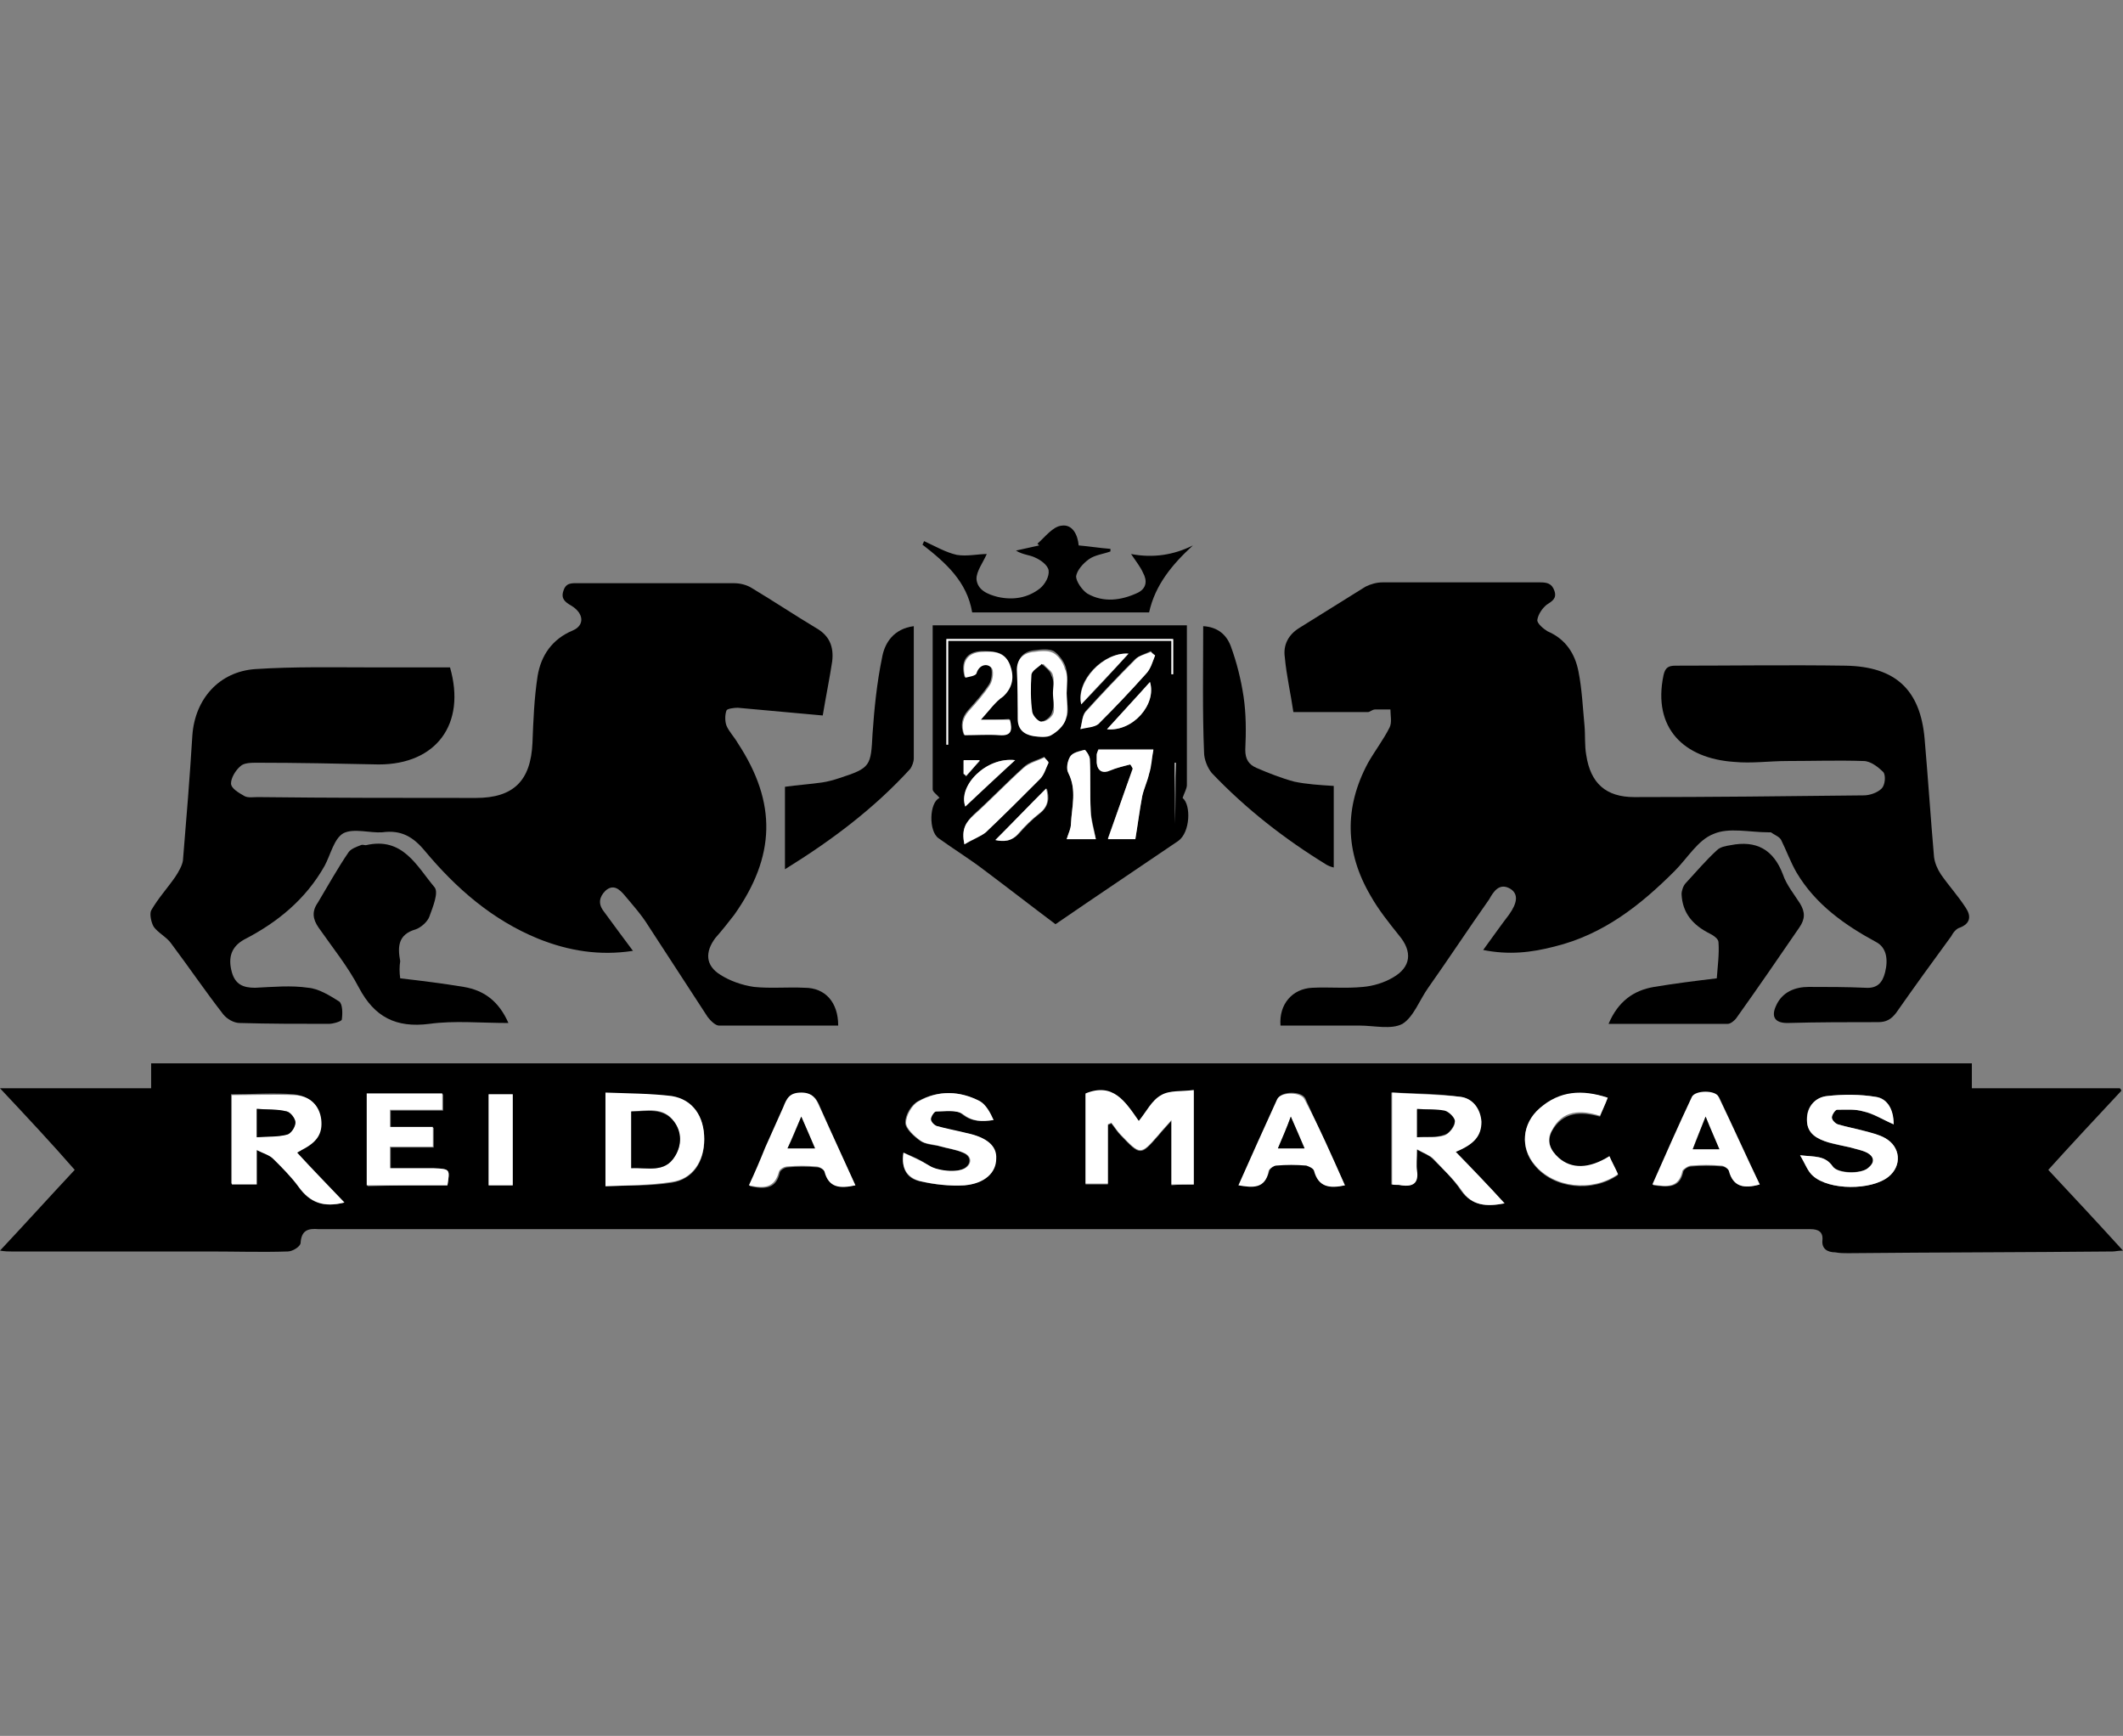 <?xml version="1.0" encoding="utf-8"?>
<!-- Generator: Adobe Illustrator 25.2.1, SVG Export Plug-In . SVG Version: 6.00 Build 0)  -->
<svg version="1.1" id="Camada_1" xmlns="http://www.w3.org/2000/svg" xmlns:xlink="http://www.w3.org/1999/xlink" x="0px" y="0px"
	 viewBox="0 0 247.2 202.1" style="enable-background:new 0 0 247.2 202.1;" xml:space="preserve">
<rect x="0" y="0" width="247.2" height="202.1" fill="#808080" stroke="none"/>
<style type="text/css">
	.st0{fill:#FFFFFF;}
</style>
<g>
	<path d="M247,127c-2.8,3-5.7,6.1-8.5,9.2c2.9,3.1,5.7,6.1,8.7,9.4c-0.6,0-0.9,0.1-1.2,0.1c-10.3,0.1-20.5,0.1-30.8,0.2
		c-0.5,0-1,0-1.5-0.1c-0.9,0-1.6-0.4-1.5-1.4c0.1-1-0.5-1.3-1.4-1.3c-1,0-2,0-3,0c-56.4,0-112.8,0-169.2,0c-0.5,0-1,0-1.5,0
		c-1.2-0.1-2,0.1-2.1,1.6c0,0.4-0.9,1-1.5,1c-3,0.1-6,0-9.1,0c-7.7,0-15.4,0-23.1,0c-0.3,0-0.7,0-1.3-0.1c3-3.2,5.8-6.3,8.7-9.4
		C6,133.1,3.1,130,0,126.7c6.1,0,11.8,0,17.6,0c0-1.1,0-1.9,0-2.9c70.7,0,141.3,0,212,0c0,0.9,0,1.8,0,2.9c5.8,0,11.5,0,17.2,0
		C246.9,126.7,247,126.9,247,127z M139,137.9c0-3.6,0-7.1,0-10.9c-1.4,0.2-2.8,0-3.8,0.6c-1,0.6-1.7,1.9-2.6,3
		c-1.6-2.3-3-4.5-6.2-3.2c0,3.4,0,6.9,0,10.5c0.9,0,1.7,0,2.6,0c0-2.4,0-4.6,0-6.9c0.1-0.1,0.3-0.1,0.4-0.2c0.4,0.5,0.7,1,1.1,1.4
		c2.3,2.4,2.3,2.4,4.4,0c0.4-0.5,0.8-0.9,1.5-1.7c0,2.8,0,5.1,0,7.5C137.3,137.9,138.1,137.9,139,137.9z M40.1,140
		c-1.9-2-3.7-3.9-5.6-5.9c0.2-0.1,0.3-0.2,0.5-0.3c1.9-0.9,2.5-1.9,2.3-3.6c-0.2-1.5-1.2-2.6-3.1-2.8c-2.4-0.2-4.8,0-7.3,0
		c0,3.5,0,6.9,0,10.4c1,0,1.9,0,2.9,0c0-1.3,0-2.4,0-4c0.8,0.4,1.5,0.6,1.9,1c1.1,1,2.2,2.1,3,3.3C36.1,140.1,37.7,140.6,40.1,140z
		 M169.5,134.1c2.2-0.9,3-1.9,2.9-3.5c-0.1-1.6-0.9-2.7-2.4-2.9c-2.6-0.4-5.3-0.4-8-0.5c0,3.8,0,7.2,0,10.7c0.5,0,0.8,0,1.1,0.1
		c1.4,0.2,1.9-0.3,1.8-1.7c-0.1-0.7,0-1.4,0-2.5c0.9,0.5,1.5,0.7,1.9,1.1c1.2,1.2,2.4,2.3,3.3,3.7c1.3,1.8,3,1.9,5,1.5
		C173.3,138,171.5,136.1,169.5,134.1z M70.5,138.1c2.6-0.1,5.2,0,7.7-0.4c2.5-0.4,3.8-2.4,3.8-5c0-2.6-1.3-4.7-3.8-5
		c-2.5-0.4-5.1-0.3-7.7-0.4C70.5,130.9,70.5,134.4,70.5,138.1z M52.1,138c0.3-1.9,0.3-1.9-1.5-1.9c-1.7,0-3.4,0-5.1,0
		c0-0.9,0-1.6,0-2.5c1.7,0,3.4,0,5,0c0-0.8,0-1.5,0-2.3c-1.7,0-3.4,0-5,0c0-0.7,0-1.3,0-2c2.1,0,4.1,0,6.1,0c0-0.7,0-1.3,0-1.9
		c-3,0-5.9,0-8.8,0c0,3.6,0,7.1,0,10.7C45.9,138,49,138,52.1,138z M220.5,130.9c-0.1-2-0.9-3.1-2.1-3.2c-1.8-0.3-3.8-0.3-5.6-0.1
		c-1.4,0.2-2.5,1.2-2.4,2.8c0,1.6,1.2,2.2,2.5,2.6c0.9,0.3,1.8,0.4,2.6,0.6c0.6,0.2,1.3,0.3,1.9,0.6c0.9,0.5,0.9,1.1,0.1,1.8
		c-0.9,0.7-3.5,0.6-4.1-0.2c-0.9-1.3-2.1-1.1-3.8-1.3c0.6,1,0.9,1.9,1.5,2.4c1.9,1.7,6.8,1.7,8.8,0.1c1.6-1.3,1.4-3.5-0.4-4.5
		c-0.7-0.4-1.5-0.5-2.3-0.8c-1.1-0.3-2.2-0.5-3.2-0.8c-0.3-0.1-0.7-0.5-0.7-0.8c0-0.3,0.4-0.9,0.6-0.9c1,0,2.1-0.1,3.1,0.2
		C218.1,129.7,219.2,130.3,220.5,130.9z M105.2,134.2c-0.3,2,0.5,3,1.8,3.3c1.7,0.4,3.5,0.6,5.2,0.5c2.4-0.2,3.6-1.5,3.7-3.1
		c0-1.6-1.1-2.5-3.5-3c-1.1-0.2-2.3-0.5-3.4-0.8c-0.3-0.1-0.7-0.5-0.7-0.8c0-0.3,0.4-0.9,0.6-0.9c1.1,0,2.4-0.3,3.1,0.3
		c1.1,0.9,2.2,0.9,3.6,0.7c-0.4-0.8-0.9-1.8-1.6-2.2c-2.3-1.2-4.8-1.3-7.1,0c-0.8,0.4-1.5,1.6-1.5,2.5c0,0.7,1,1.6,1.7,2.1
		c0.6,0.4,1.4,0.5,2.1,0.6c1,0.3,2,0.4,2.9,0.8c1,0.4,1,1.3,0.2,1.8c-1,0.6-3.3,0.3-4.2-0.3C107.2,135,106.2,134.6,105.2,134.2z
		 M204.9,137.9c-1.6-3.4-3.1-6.7-4.7-10.1c-0.4-0.8-2.8-0.8-3.1,0c-1.6,3.3-3,6.7-4.6,10.2c1.7,0.2,3.1,0.4,3.5-1.6
		c0.1-0.3,0.6-0.6,1-0.6c1.2-0.1,2.3-0.1,3.5,0c0.3,0,0.8,0.3,0.9,0.6C201.8,138.2,203.1,138.4,204.9,137.9z M99.6,138
		c-1.4-3.1-2.8-6.1-4.1-9.1c-0.4-1-0.8-1.6-2.1-1.6c-1.3,0-1.7,0.7-2.1,1.7c-0.7,1.6-1.4,3.1-2.1,4.7c-0.6,1.4-1.3,2.9-1.9,4.4
		c1.8,0.4,3.1,0.3,3.5-1.6c0.1-0.3,0.6-0.6,1-0.6c1.1-0.1,2.2-0.1,3.3,0c0.4,0,0.9,0.3,1,0.6C96.5,138.2,97.8,138.3,99.6,138z
		 M156.6,138c-1.6-3.4-3.1-6.8-4.6-10.1c-0.4-0.9-2.8-0.9-3.2,0c-1.5,3.3-3,6.7-4.5,10c1.7,0.3,3,0.4,3.5-1.6
		c0.1-0.3,0.6-0.6,0.9-0.7c1.2-0.1,2.3-0.1,3.5,0c0.3,0,0.8,0.3,0.9,0.6C153.5,138.2,154.8,138.3,156.6,138z M187.2,127.8
		c-3-0.9-5.6-0.7-7.9,1.3c-2.1,1.8-2.3,4.6-0.6,6.6c2.2,2.7,6.7,3.2,9.7,1.1c-0.3-0.7-0.7-1.4-1-2.1c-2.4,1.5-4.4,1.5-5.9,0.2
		c-1-0.9-1.4-2-0.8-3.2c1.3-2.3,3.4-2.3,5.6-1.7C186.6,129.2,186.9,128.6,187.2,127.8z M56.9,138c1,0,1.9,0,2.8,0
		c0-3.6,0-7.1,0-10.6c-1,0-1.8,0-2.8,0C56.9,131,56.9,134.4,56.9,138z"/>
	<path d="M97.6,119.4c-4.6,0-9.2,0-13.9,0c-0.4,0-1-0.6-1.3-1c-2.3-3.5-4.6-7.1-6.9-10.6c-0.8-1.3-1.8-2.4-2.8-3.6
		c-0.6-0.7-1.3-1.3-2.2-0.5c-0.7,0.7-0.9,1.5-0.2,2.4c1.1,1.5,2.2,3,3.4,4.6c-3.9,0.6-7.5,0-11-1.4c-5.4-2.2-9.6-5.9-13.2-10.2
		c-1.4-1.7-2.8-2.5-5-2.2C43.1,97,41.2,96.4,40,97c-1.1,0.6-1.5,2.5-2.2,3.8c-2.2,3.9-5.5,6.6-9.4,8.6c-1.4,0.8-1.9,2-1.4,3.8
		c0.4,1.4,1.3,1.8,2.7,1.8c2.1-0.1,4.2-0.3,6.2,0c1.2,0.1,2.5,0.9,3.6,1.6c0.4,0.3,0.4,1.4,0.3,2.1c0,0.2-1,0.5-1.5,0.5
		c-3.5,0-7,0-10.4-0.1c-0.7,0-1.5-0.5-1.9-1c-2.1-2.7-4-5.5-6.1-8.3c-0.5-0.7-1.5-1.2-2-1.9c-0.3-0.5-0.5-1.5-0.3-1.9
		c0.8-1.4,1.9-2.6,2.8-3.9c0.4-0.6,0.8-1.3,0.9-1.9c0.4-4.8,0.8-9.7,1.1-14.6c0.3-4.2,3.1-7.4,7.3-7.7c4.5-0.3,9.1-0.2,13.6-0.2
		c3.1,0,6.1,0,9.1,0c1.9,6.6-1.6,11.3-8.3,11.3c-4.7-0.1-9.5-0.2-14.2-0.2c-0.6,0-1.5,0-1.9,0.4c-0.6,0.5-1.1,1.4-1.1,2
		c0,0.6,0.9,1.1,1.6,1.5c0.4,0.2,1,0.1,1.5,0.1c8.5,0.1,16.9,0.1,25.4,0.1c4.4,0,6.4-2,6.6-6.4c0.1-2.6,0.2-5.2,0.6-7.8
		c0.4-2.4,1.7-4.3,4.1-5.3c1.4-0.6,1.3-2-0.2-2.9c-0.7-0.4-1.2-0.8-0.9-1.7c0.3-1,1-0.9,1.8-0.9c6,0,12.1,0,18.1,0
		c0.7,0,1.5,0.2,2.1,0.6c2.5,1.5,4.9,3.1,7.4,4.6c1.6,0.9,2.1,2.2,1.9,3.9c-0.3,2-0.7,3.9-1.1,6.3c-3.3-0.3-6.6-0.6-9.9-0.9
		c-0.4,0-1.2,0.1-1.3,0.3c-0.2,0.5-0.2,1.3,0,1.8c0.3,0.7,0.9,1.3,1.3,2c4.6,7,4.4,13.2-0.4,20c-0.7,0.9-1.4,1.8-2.2,2.7
		c-1.2,1.6-1.2,3.2,0.6,4.3c1.1,0.7,2.5,1.2,3.9,1.4c1.9,0.2,3.9,0,5.9,0.1C96.1,115,97.6,116.7,97.6,119.4z"/>
	<path d="M172.7,110.6c1.1-1.5,2-2.8,3-4.1c1-1.4,1.1-2.4,0.2-3c-1.3-0.8-2,0.3-2.5,1.2c-2.4,3.4-4.7,6.9-7.1,10.3
		c-1,1.4-1.7,3.4-3,4.2c-1.3,0.7-3.3,0.2-5,0.2c-3.1,0-6.1,0-9.2,0c-0.2-2.5,1.4-4.3,3.7-4.4c2-0.1,3.9,0.1,5.9-0.1
		c1.2-0.1,2.5-0.5,3.5-1.1c2.1-1.2,2.3-3,0.7-4.9c-1.2-1.5-2.4-3-3.3-4.6c-3-5.1-3.1-10.3-0.3-15.5c0.8-1.4,1.8-2.7,2.5-4.1
		c0.3-0.6,0.1-1.4,0.1-2.1c-0.6,0-1.2,0-1.8,0c-0.3,0-0.6,0.3-0.8,0.3c-2.9,0-5.7,0-8.7,0c-0.3-2.1-0.8-4.2-1-6.4
		c-0.2-1.4,0.4-2.6,1.7-3.4c2.6-1.6,5.1-3.2,7.7-4.8c0.6-0.3,1.3-0.5,2-0.5c6.1,0,12.2,0,18.3,0c0.8,0,1.4,0.1,1.7,1
		c0.3,0.9-0.3,1.2-0.9,1.6c-0.5,0.4-1,1.1-1.1,1.8c0,0.4,0.7,1,1.2,1.3c2.1,0.9,3.2,2.6,3.6,4.7c0.4,2,0.5,4.2,0.7,6.3
		c0.1,1.1,0,2.3,0.2,3.4c0.5,3.3,2.3,4.9,5.6,4.9c8.9,0,17.8-0.1,26.7-0.2c0.7,0,1.6-0.3,2.1-0.8c0.4-0.4,0.5-1.5,0.2-1.9
		c-0.6-0.6-1.5-1.3-2.3-1.3c-3-0.1-5.9,0-8.9,0c-2.1,0-4.1,0.3-6.2,0.1c-5.8-0.4-9.5-3.9-8.2-10.1c0.2-0.9,0.6-1.1,1.4-1.1
		c6.6,0,13.2-0.1,19.8,0c5.8,0.1,8.7,2.8,9.2,8.5c0.4,4.6,0.7,9.2,1.1,13.8c0.1,0.7,0.4,1.4,0.8,2c0.9,1.3,2,2.5,2.9,3.9
		c0.6,0.9,0.6,1.8-0.7,2.3c-0.4,0.1-0.8,0.6-1,1c-2.2,3-4.3,5.9-6.4,8.9c-0.6,0.8-1.2,1.1-2.1,1.1c-3.5,0-7,0-10.6,0.1
		c-1.4,0-1.9-0.7-1.3-2c0.7-1.6,2.2-2.2,3.8-2.2c2.2,0,4.4,0,6.6,0.1c1.4,0.1,2-0.6,2.3-1.8c0.4-1.6,0.1-2.9-1-3.5
		c-3.7-2-7.1-4.4-9.3-8.1c-0.7-1.2-1.2-2.6-1.8-3.8c-0.2-0.4-0.8-0.6-1.2-0.9c-0.1,0-0.2,0-0.3,0c-2.2,0-4.6-0.6-6.4,0.2
		c-1.8,0.7-3,2.8-4.5,4.3c-4,4-8.3,7.4-14,8.8C178.3,110.9,175.7,111.2,172.7,110.6z"/>
	<path d="M109.4,92.9c-0.3-0.4-0.8-0.7-0.8-1c0-6.3,0-12.6,0-19.1c10,0,19.7,0,29.6,0c0,1.6,0,3.1,0,4.6c0,4.7,0,9.3,0,14
		c0,0.4-0.3,0.9-0.5,1.5c1,0.8,0.9,4-0.5,5c-4.7,3.2-9.5,6.4-14.3,9.7c-2.8-2.1-5.5-4.2-8.3-6.3c-1.7-1.3-3.5-2.4-5.3-3.7
		C108.1,96.8,108.2,93.4,109.4,92.9z M124.2,80.7c0-1,0.2-2-0.1-3c-0.2-0.7-0.8-1.5-1.4-1.9c-0.6-0.3-1.5-0.2-2.2-0.1
		c-1.2,0.1-2,0.8-2,2.1c0,1.9,0,3.8,0.1,5.7c0,1.2,0.7,1.8,1.8,2c0.7,0.1,1.5,0.3,2.1-0.1c0.7-0.4,1.5-1.1,1.7-1.9
		C124.5,82.8,124.2,81.7,124.2,80.7z M131.6,89c0.1,0.1,0.2,0.3,0.3,0.4c-0.9,2.7-1.9,5.4-2.9,8.2c1.4,0,2.4,0,3.2,0
		c0.3-1.8,0.5-3.4,0.8-5c0.2-0.9,0.6-1.7,0.8-2.6c0.2-0.9,0.3-1.8,0.5-2.8c-2.3,0-4.3,0-6.4,0c-0.1,0.2-0.1,0.4-0.2,0.6
		c0,0.3,0,0.6,0,0.9c0,1,0.7,1.3,1.6,0.9C130,89.4,130.9,89.2,131.6,89z M114.2,83.8c1-1.1,1.7-2.1,2.5-2.8c1.2-1.1,1.3-2.4,0.8-3.7
		c-0.5-1.5-1.9-1.5-3.3-1.5c-1.6,0.1-2.4,1.1-1.9,3c0.5-0.2,1.2-0.2,1.3-0.5c0.4-1,1.2-1.2,1.7-0.7c0.3,0.3,0.2,1.5-0.1,2
		c-0.7,1.1-1.6,2.1-2.5,3.1c-0.7,0.8-0.9,1.7-0.5,2.8c1.4,0,2.7-0.1,4.1,0c1.5,0.1,1.5-0.7,1.2-1.8
		C116.5,83.8,115.6,83.8,114.2,83.8z M112.3,98.3c0.9-0.5,1.9-0.9,2.5-1.5c2.2-2,4.3-4.1,6.3-6.2c0.5-0.5,0.6-1.2,1-1.9
		c-0.2-0.2-0.4-0.4-0.5-0.6c-0.8,0.4-1.8,0.6-2.4,1.2c-2,1.8-3.8,3.7-5.8,5.5C112.5,95.7,111.9,96.5,112.3,98.3z M127.6,97.7
		c-0.2-1.2-0.5-2.2-0.6-3.3c-0.1-2,0-4-0.1-6c0-0.4-0.5-1.1-0.6-1.1c-0.6,0.1-1.4,0.3-1.7,0.8c-0.3,0.5-0.4,1.4-0.2,1.9
		c1,1.9,0.4,3.9,0.3,5.9c0,0.6-0.3,1.2-0.5,1.8C125.4,97.7,126.4,97.7,127.6,97.7z M134.5,76.3c-0.2-0.2-0.4-0.3-0.5-0.5
		c-0.6,0.3-1.3,0.5-1.8,0.9c-2,2-3.9,4-5.8,6.1c-0.4,0.5-0.4,1.3-0.6,2c0.7-0.2,1.6-0.1,2.1-0.6c1.9-1.8,3.8-3.8,5.5-5.8
		C134,77.9,134.2,77.1,134.5,76.3z M115.9,97.8c0.9,0.2,1.9,0.2,2.8-0.8c0.7-0.8,1.5-1.6,2.4-2.3c1.1-0.9,1.1-1.9,0.8-2.9
		C119.8,93.8,117.9,95.8,115.9,97.8z M136.6,74.4c-8.9,0-17.6,0-26.4,0c0,4.2,0,8.3,0,12.3c0.1,0,0.2,0,0.2,0c0-4,0-8.1,0-12.1
		c8.8,0,17.3,0,26,0c0,1.4,0,2.7,0,3.9c0.1,0,0.1,0,0.2,0C136.6,77.2,136.6,75.8,136.6,74.4z M118.2,88.5c-3.4-0.4-6.6,3-5.8,5.4
		C114.2,92.2,116.1,90.5,118.2,88.5z M131.4,76.1c-3-0.2-6.2,3.2-5.5,5.9C127.8,80.1,129.5,78.2,131.4,76.1z M128.9,84.9
		c3,0.3,5.8-2.9,5-5.5C132.3,81.2,130.7,82.9,128.9,84.9z M136.8,95.9C136.8,95.9,136.8,95.9,136.8,95.9c0.1-2.4,0.1-4.7,0.1-7.1
		c0,0-0.1,0-0.1,0C136.8,91.2,136.8,93.6,136.8,95.9z M112.2,90.1c0.1,0.1,0.2,0.2,0.3,0.3c0.5-0.6,1-1.2,1.6-1.8
		c-0.8,0-1.4,0-1.9,0C112.2,89.1,112.2,89.6,112.2,90.1z"/>
	<path d="M46.6,113.9c2.6,0.3,5,0.6,7.4,1c2.4,0.4,4.1,1.7,5.2,4.2c-3.3,0-6.3-0.3-9.2,0.1c-3.9,0.5-6.4-0.8-8.2-4.2
		c-1.3-2.5-3.1-4.7-4.7-7c-0.7-1-0.8-1.9-0.1-2.9c1.2-2,2.3-4,3.6-5.9c0.3-0.4,0.9-0.6,1.4-0.8c0.2-0.1,0.4,0,0.6,0
		c4.3-1,5.9,2.4,8,4.9c0.5,0.6-0.2,2.3-0.6,3.4c-0.2,0.6-1,1.3-1.6,1.5c-2.1,0.6-2.1,2.1-1.8,3.7C46.5,112.5,46.5,113.2,46.6,113.9z
		"/>
	<path d="M187.3,119.2c1.1-2.6,2.9-3.9,5.3-4.3c2.4-0.4,4.8-0.7,7.3-1c0.1-1.4,0.3-2.8,0.2-4.2c0-0.4-0.6-0.8-1-1
		c-2-1-3.2-2.4-3.3-4.6c0-0.4,0.2-1,0.5-1.3c1.2-1.3,2.3-2.6,3.6-3.8c0.4-0.4,1-0.5,1.6-0.6c3-0.6,5,0.5,6.1,3.4
		c0.4,1.2,1.3,2.3,2,3.4c0.6,1,0.6,1.8-0.1,2.8c-2.4,3.5-4.8,7-7.3,10.5c-0.2,0.3-0.7,0.7-1,0.7
		C196.7,119.2,192.1,119.2,187.3,119.2z"/>
	<path d="M140.1,72.9c1.7,0.1,2.7,1,3.2,2.3c0.7,1.9,1.2,3.9,1.5,5.9c0.3,2,0.3,4.1,0.2,6.2c0,1.1,0.4,1.7,1.3,2.1
		c1.4,0.6,2.9,1.2,4.4,1.6c1.4,0.3,3,0.4,4.6,0.5c0,3.1,0,6.2,0,9.5c-0.4-0.1-0.6-0.2-0.8-0.3c-4.9-3-9.4-6.5-13.4-10.7
		c-0.5-0.6-0.9-1.6-0.9-2.4C140,82.8,140.1,78,140.1,72.9z"/>
	<path d="M106.4,72.9c0,5.3,0,10.3,0,15.4c0,0.4-0.2,0.9-0.4,1.2c-4.2,4.6-9.1,8.3-14.6,11.7c0-3.3,0-6.5,0-9.6
		c1.4-0.2,2.9-0.3,4.3-0.5c0.7-0.1,1.4-0.3,2-0.5c3.7-1.2,3.7-1.4,3.9-5.2c0.2-2.9,0.5-5.9,1.1-8.8C103,74.8,104.1,73.2,106.4,72.9z
		"/>
	<path d="M114.9,64.5c-0.5,1.1-1.2,2-1.2,2.9c0.1,1.3,1.3,1.8,2.5,2.1c1.8,0.4,3.5,0.1,4.9-1c0.6-0.5,1.1-1.4,1-2.1
		c-0.1-0.6-0.9-1.2-1.6-1.5c-0.6-0.3-1.4-0.3-2.2-0.8c0.9-0.2,1.8-0.4,2.7-0.6c-0.1-0.1-0.1-0.1-0.2-0.2c0.9-0.8,1.8-2,2.8-2.1
		c1.3-0.2,1.9,1.1,2,2.3c1.2,0.1,2.4,0.3,3.7,0.4c0,0.1,0,0.2,0,0.3c-0.8,0.3-1.8,0.4-2.5,0.9c-0.7,0.5-1.4,1.3-1.5,2
		c0,0.6,0.7,1.6,1.3,2c1.9,1.1,4,0.8,5.9-0.1c1-0.5,1.1-1.4,0.6-2.3c-0.3-0.7-0.8-1.3-1.4-2.2c2.6,0.5,5,0.1,7.2-1
		c-2.4,2.2-4.4,4.6-5.1,7.8c-6.9,0-13.7,0-20.6,0c-0.6-3.6-3.1-5.8-5.8-7.9c0.1-0.1,0.1-0.2,0.2-0.4c1.3,0.6,2.5,1.3,3.8,1.6
		C112.6,64.8,113.9,64.5,114.9,64.5z"/>
	<path class="st0" d="M139,137.9c-0.9,0-1.7,0-2.6,0c0-2.4,0-4.7,0-7.5c-0.7,0.8-1.1,1.2-1.5,1.7c-2.1,2.4-2.1,2.4-4.4,0
		c-0.4-0.4-0.7-0.9-1.1-1.4c-0.1,0.1-0.3,0.1-0.4,0.2c0,2.3,0,4.5,0,6.9c-1,0-1.7,0-2.6,0c0-3.5,0-7.1,0-10.5
		c3.2-1.3,4.6,0.9,6.2,3.2c0.9-1.1,1.5-2.4,2.6-3c1-0.6,2.4-0.4,3.8-0.6C139,130.7,139,134.2,139,137.9z"/>
	<path class="st0" d="M40.1,140c-2.4,0.6-4,0-5.3-1.8c-0.9-1.2-2-2.3-3-3.3c-0.4-0.4-1.1-0.6-1.9-1c0,1.6,0,2.7,0,4
		c-1,0-1.9,0-2.9,0c0-3.5,0-6.9,0-10.4c2.5,0,4.9-0.1,7.3,0c1.9,0.1,2.9,1.3,3.1,2.8c0.2,1.7-0.5,2.7-2.3,3.6
		c-0.1,0.1-0.2,0.1-0.5,0.3C36.3,136.1,38.2,138,40.1,140z M29.9,132.4c1.2-0.1,2.4-0.1,3.5-0.3c0.4-0.1,0.9-0.9,1-1.4
		c0-0.4-0.5-1.2-1-1.3c-1.1-0.2-2.3-0.2-3.5-0.3C29.9,130.4,29.9,131.3,29.9,132.4z"/>
	<path class="st0" d="M169.5,134.1c1.9,2,3.8,3.9,5.7,6c-2.1,0.4-3.8,0.3-5-1.5c-0.9-1.3-2.2-2.5-3.3-3.7c-0.4-0.4-1-0.6-1.9-1.1
		c0,1.1-0.1,1.8,0,2.5c0.2,1.4-0.4,1.9-1.8,1.7c-0.3-0.1-0.7,0-1.1-0.1c0-3.5,0-6.9,0-10.7c2.7,0.2,5.4,0.2,8,0.5
		c1.4,0.2,2.3,1.4,2.4,2.9C172.5,132.2,171.7,133.2,169.5,134.1z M165,132.4c1.1-0.1,2.2,0.1,3.2-0.2c0.5-0.2,1.2-1,1.2-1.5
		c0-0.4-0.7-1.2-1.2-1.3c-1-0.3-2-0.2-3.2-0.2C165,130.3,165,131.2,165,132.4z"/>
	<path class="st0" d="M70.5,138.1c0-3.7,0-7.2,0-10.9c2.6,0.1,5.2,0.1,7.7,0.4c2.5,0.4,3.8,2.4,3.8,5c0,2.6-1.4,4.7-3.8,5
		C75.7,138,73.1,138,70.5,138.1z M73.5,136c1.9-0.1,3.9,0.6,5.1-1.4c0.8-1.3,0.7-2.8-0.1-4c-1.2-1.8-3.2-1.3-5-1.2
		C73.5,131.6,73.5,133.7,73.5,136z"/>
	<path class="st0" d="M52.1,138c-3.1,0-6.2,0-9.4,0c0-3.6,0-7.1,0-10.7c3,0,5.9,0,8.8,0c0,0.6,0,1.2,0,1.9c-2,0-4,0-6.1,0
		c0,0.7,0,1.3,0,2c1.7,0,3.3,0,5,0c0,0.8,0,1.5,0,2.3c-1.7,0-3.3,0-5,0c0,0.9,0,1.6,0,2.5c1.7,0,3.4,0,5.1,0
		C52.4,136.1,52.4,136.1,52.1,138z"/>
	<path class="st0" d="M220.5,130.9c-1.4-0.6-2.4-1.3-3.5-1.5c-1-0.3-2-0.2-3.1-0.2c-0.2,0-0.6,0.6-0.6,0.9c0,0.3,0.4,0.7,0.7,0.8
		c1,0.3,2.1,0.5,3.2,0.8c0.8,0.2,1.6,0.4,2.3,0.8c1.8,1,2,3.2,0.4,4.5c-2,1.6-6.9,1.6-8.8-0.1c-0.6-0.5-0.9-1.4-1.5-2.4
		c1.7,0.2,2.9,0,3.8,1.3c0.6,0.9,3.3,0.9,4.1,0.2c0.8-0.6,0.8-1.3-0.1-1.8c-0.6-0.3-1.2-0.4-1.9-0.6c-0.9-0.2-1.8-0.4-2.6-0.6
		c-1.3-0.4-2.5-1-2.5-2.6c0-1.6,1-2.7,2.4-2.8c1.8-0.2,3.8-0.2,5.6,0.1C219.6,127.9,220.5,128.9,220.5,130.9z"/>
	<path class="st0" d="M105.2,134.2c1,0.5,2,0.9,3,1.5c0.9,0.6,3.2,0.9,4.2,0.3c0.8-0.5,0.8-1.4-0.2-1.8c-0.9-0.4-1.9-0.5-2.9-0.8
		c-0.7-0.2-1.6-0.2-2.1-0.6c-0.7-0.5-1.7-1.4-1.7-2.1c0-0.8,0.7-2.1,1.5-2.5c2.3-1.3,4.8-1.2,7.1,0c0.7,0.4,1.2,1.3,1.6,2.2
		c-1.4,0.2-2.4,0.2-3.6-0.7c-0.7-0.5-2.1-0.3-3.1-0.3c-0.2,0-0.6,0.6-0.6,0.9c0,0.3,0.4,0.7,0.7,0.8c1.1,0.3,2.2,0.5,3.4,0.8
		c2.4,0.5,3.6,1.5,3.5,3c0,1.6-1.3,2.9-3.7,3.1c-1.7,0.1-3.5-0.1-5.2-0.5C105.7,137.1,104.9,136.1,105.2,134.2z"/>
	<path class="st0" d="M204.9,137.9c-1.8,0.5-3.1,0.3-3.6-1.6c-0.1-0.3-0.6-0.6-0.9-0.6c-1.2-0.1-2.3-0.1-3.5,0c-0.3,0-0.9,0.4-1,0.6
		c-0.4,2-1.8,1.9-3.5,1.6c1.5-3.4,3-6.8,4.6-10.2c0.4-0.8,2.8-0.8,3.1,0C201.8,131.2,203.3,134.6,204.9,137.9z M198.6,130
		c-0.6,1.5-1.1,2.6-1.5,3.8c1.1,0,2,0,3.1,0C199.7,132.6,199.2,131.5,198.6,130z"/>
	<path class="st0" d="M99.6,138c-1.8,0.4-3.1,0.3-3.6-1.6c-0.1-0.3-0.6-0.6-1-0.6c-1.1-0.1-2.2-0.1-3.3,0c-0.4,0-0.9,0.3-1,0.6
		c-0.5,1.9-1.7,2-3.5,1.6c0.7-1.5,1.3-2.9,1.9-4.4c0.7-1.6,1.4-3.1,2.1-4.7c0.4-1,0.7-1.7,2.1-1.7c1.3,0,1.7,0.7,2.1,1.6
		C96.8,131.9,98.2,134.9,99.6,138z M93.3,130c-0.6,1.4-1.1,2.5-1.6,3.7c1.2,0,2.1,0,3.2,0C94.4,132.5,93.9,131.4,93.3,130z"/>
	<path class="st0" d="M156.6,138c-1.8,0.4-3.1,0.2-3.6-1.7c-0.1-0.3-0.6-0.5-0.9-0.6c-1.2-0.1-2.3-0.1-3.5,0c-0.3,0-0.9,0.4-0.9,0.7
		c-0.4,2-1.8,1.9-3.5,1.6c1.5-3.4,3-6.7,4.5-10c0.4-0.9,2.8-0.9,3.2,0C153.6,131.2,155.1,134.6,156.6,138z M148.8,133.7
		c1.2,0,2.1,0,3.1,0c-0.5-1.2-1-2.3-1.6-3.7C149.8,131.4,149.3,132.5,148.8,133.7z"/>
	<path class="st0" d="M187.2,127.8c-0.3,0.8-0.6,1.4-0.9,2.1c-2.2-0.7-4.4-0.7-5.6,1.7c-0.7,1.2-0.2,2.3,0.8,3.2
		c1.5,1.3,3.5,1.3,5.9-0.2c0.3,0.7,0.7,1.4,1,2.1c-3,2.1-7.5,1.6-9.7-1.1c-1.7-2-1.5-4.8,0.6-6.6C181.6,127,184.2,126.8,187.2,127.8
		z"/>
	<path class="st0" d="M56.9,138c0-3.6,0-7,0-10.6c1,0,1.8,0,2.8,0c0,3.5,0,7,0,10.6C58.8,138,57.9,138,56.9,138z"/>
	<path class="st0" d="M124.2,80.7c0,1,0.2,2.1-0.1,3c-0.2,0.8-1,1.5-1.7,1.9c-0.5,0.3-1.4,0.2-2.1,0.1c-1.1-0.2-1.8-0.8-1.8-2
		c0-1.9,0-3.8-0.1-5.7c0-1.3,0.8-2,2-2.1c0.7-0.1,1.6-0.2,2.2,0.1c0.6,0.3,1.2,1.1,1.4,1.9C124.4,78.6,124.2,79.7,124.2,80.7z
		 M122.6,80.7C122.6,80.7,122.6,80.7,122.6,80.7c0-0.7,0.2-1.4,0-2.1c-0.1-0.5-0.7-0.8-1.1-1.3c-0.4,0.4-1.2,0.8-1.2,1.3
		c-0.1,1.4-0.1,2.9,0.1,4.3c0,0.4,0.8,1.1,1.1,1.1c0.5-0.1,1.1-0.6,1.2-1.1C122.8,82.3,122.6,81.5,122.6,80.7z"/>
	<path class="st0" d="M131.6,89c-0.8,0.2-1.6,0.4-2.3,0.7c-0.9,0.4-1.5,0.1-1.6-0.9c0-0.3,0-0.6,0-0.9c0-0.2,0.1-0.4,0.2-0.6
		c2.1,0,4.1,0,6.4,0c-0.2,1-0.2,1.9-0.5,2.8c-0.2,0.9-0.6,1.7-0.8,2.6c-0.3,1.6-0.5,3.2-0.8,5c-0.8,0-1.8,0-3.2,0
		c1-2.8,1.9-5.5,2.9-8.2C131.8,89.3,131.7,89.1,131.6,89z"/>
	<path class="st0" d="M114.2,83.8c1.3,0,2.3,0,3.4,0c0.3,1.2,0.2,1.9-1.2,1.8c-1.3-0.1-2.7,0-4.1,0c-0.4-1.1-0.2-2,0.5-2.8
		c0.9-1,1.8-2,2.5-3.1c0.3-0.5,0.5-1.7,0.1-2c-0.5-0.5-1.4-0.3-1.7,0.7c-0.1,0.3-0.9,0.4-1.3,0.5c-0.5-1.9,0.3-2.9,1.9-3
		c1.4-0.1,2.7,0,3.3,1.5c0.5,1.3,0.4,2.6-0.8,3.7C115.9,81.7,115.2,82.7,114.2,83.8z"/>
	<path class="st0" d="M112.3,98.3c-0.4-1.8,0.2-2.6,1.1-3.4c2-1.8,3.8-3.7,5.8-5.5c0.7-0.6,1.6-0.8,2.4-1.2c0.2,0.2,0.4,0.4,0.5,0.6
		c-0.3,0.6-0.5,1.4-1,1.9c-2.1,2.1-4.2,4.2-6.3,6.2C114.2,97.4,113.2,97.7,112.3,98.3z"/>
	<path class="st0" d="M127.6,97.7c-1.2,0-2.2,0-3.4,0c0.2-0.7,0.5-1.2,0.5-1.8c0.1-2,0.7-3.9-0.3-5.9c-0.3-0.5-0.1-1.4,0.2-1.9
		c0.3-0.5,1.1-0.6,1.7-0.8c0.1,0,0.6,0.7,0.6,1.1c0.1,2,0,4,0.1,6C127,95.4,127.3,96.4,127.6,97.7z"/>
	<path class="st0" d="M134.5,76.3c-0.3,0.7-0.5,1.6-1.1,2.2c-1.8,2-3.6,3.9-5.5,5.8c-0.5,0.4-1.4,0.4-2.1,0.6c0.2-0.7,0.2-1.5,0.6-2
		c1.9-2.1,3.8-4.1,5.8-6.1c0.4-0.5,1.2-0.6,1.8-0.9C134.1,76,134.3,76.2,134.5,76.3z"/>
	<path class="st0" d="M115.9,97.8c2-2,3.9-4,5.9-6c0.3,1.1,0.3,2.1-0.8,2.9c-0.9,0.7-1.7,1.5-2.4,2.3C117.8,98,116.8,98,115.9,97.8z
		"/>
	<path class="st0" d="M136.6,74.4c0,1.4,0,2.8,0,4.1c-0.1,0-0.1,0-0.2,0c0-1.3,0-2.6,0-3.9c-8.7,0-17.3,0-26,0c0,4.1,0,8.1,0,12.1
		c-0.1,0-0.2,0-0.2,0c0-4.1,0-8.1,0-12.3C118.9,74.4,127.7,74.4,136.6,74.4z"/>
	<path class="st0" d="M118.2,88.5c-2.1,1.9-4,3.7-5.8,5.4C111.5,91.5,114.8,88.1,118.2,88.5z"/>
	<path class="st0" d="M131.4,76.1c-1.9,2.1-3.7,3.9-5.5,5.9C125.3,79.3,128.5,75.9,131.4,76.1z"/>
	<path class="st0" d="M128.9,84.9c1.8-2,3.4-3.7,5-5.5C134.7,82,131.9,85.2,128.9,84.9z"/>
	<path class="st0" d="M136.8,95.9c0-2.4,0-4.7,0-7.1c0,0,0.1,0,0.1,0C136.8,91.2,136.8,93.6,136.8,95.9
		C136.8,95.9,136.8,95.9,136.8,95.9z"/>
	<path class="st0" d="M112.2,90.1c0-0.5,0-1,0-1.6c0.6,0,1.1,0,1.9,0c-0.6,0.7-1.1,1.3-1.6,1.8C112.4,90.2,112.3,90.1,112.2,90.1z"
		/>
	<path d="M29.9,132.4c0-1.1,0-2.1,0-3.3c1.2,0.1,2.4,0,3.5,0.3c0.4,0.1,1,0.8,1,1.3c0,0.5-0.5,1.3-1,1.4
		C32.3,132.4,31.1,132.3,29.9,132.4z"/>
	<path d="M165,132.4c0-1.1,0-2.1,0-3.3c1.1,0.1,2.2,0,3.2,0.2c0.5,0.1,1.3,0.9,1.2,1.3c-0.1,0.6-0.7,1.4-1.2,1.5
		C167.2,132.5,166.2,132.3,165,132.4z"/>
	<path d="M73.5,136c0-2.3,0-4.4,0-6.6c1.8,0,3.7-0.5,5,1.2c0.9,1.2,0.9,2.7,0.1,4C77.4,136.6,75.4,135.9,73.5,136z"/>
	<path d="M198.6,130c0.6,1.5,1.1,2.6,1.6,3.8c-1.1,0-2,0-3.1,0C197.6,132.6,198,131.5,198.6,130z"/>
	<path d="M93.3,130c0.6,1.4,1.1,2.5,1.6,3.7c-1.1,0-2,0-3.2,0C92.3,132.5,92.7,131.4,93.3,130z"/>
	<path d="M148.8,133.7c0.5-1.2,1-2.3,1.5-3.7c0.6,1.4,1.1,2.5,1.6,3.7C150.9,133.7,150,133.7,148.8,133.7z"/>
	<path d="M122.6,80.7c0,0.7,0.2,1.5-0.1,2.2c-0.1,0.5-0.7,1-1.2,1.1c-0.3,0.1-1-0.6-1.1-1.1c-0.2-1.4-0.2-2.9-0.1-4.3
		c0-0.5,0.8-0.9,1.2-1.3c0.4,0.4,1,0.8,1.1,1.3C122.8,79.3,122.6,80,122.6,80.7C122.6,80.7,122.6,80.7,122.6,80.7z"/>
</g>
</svg>
